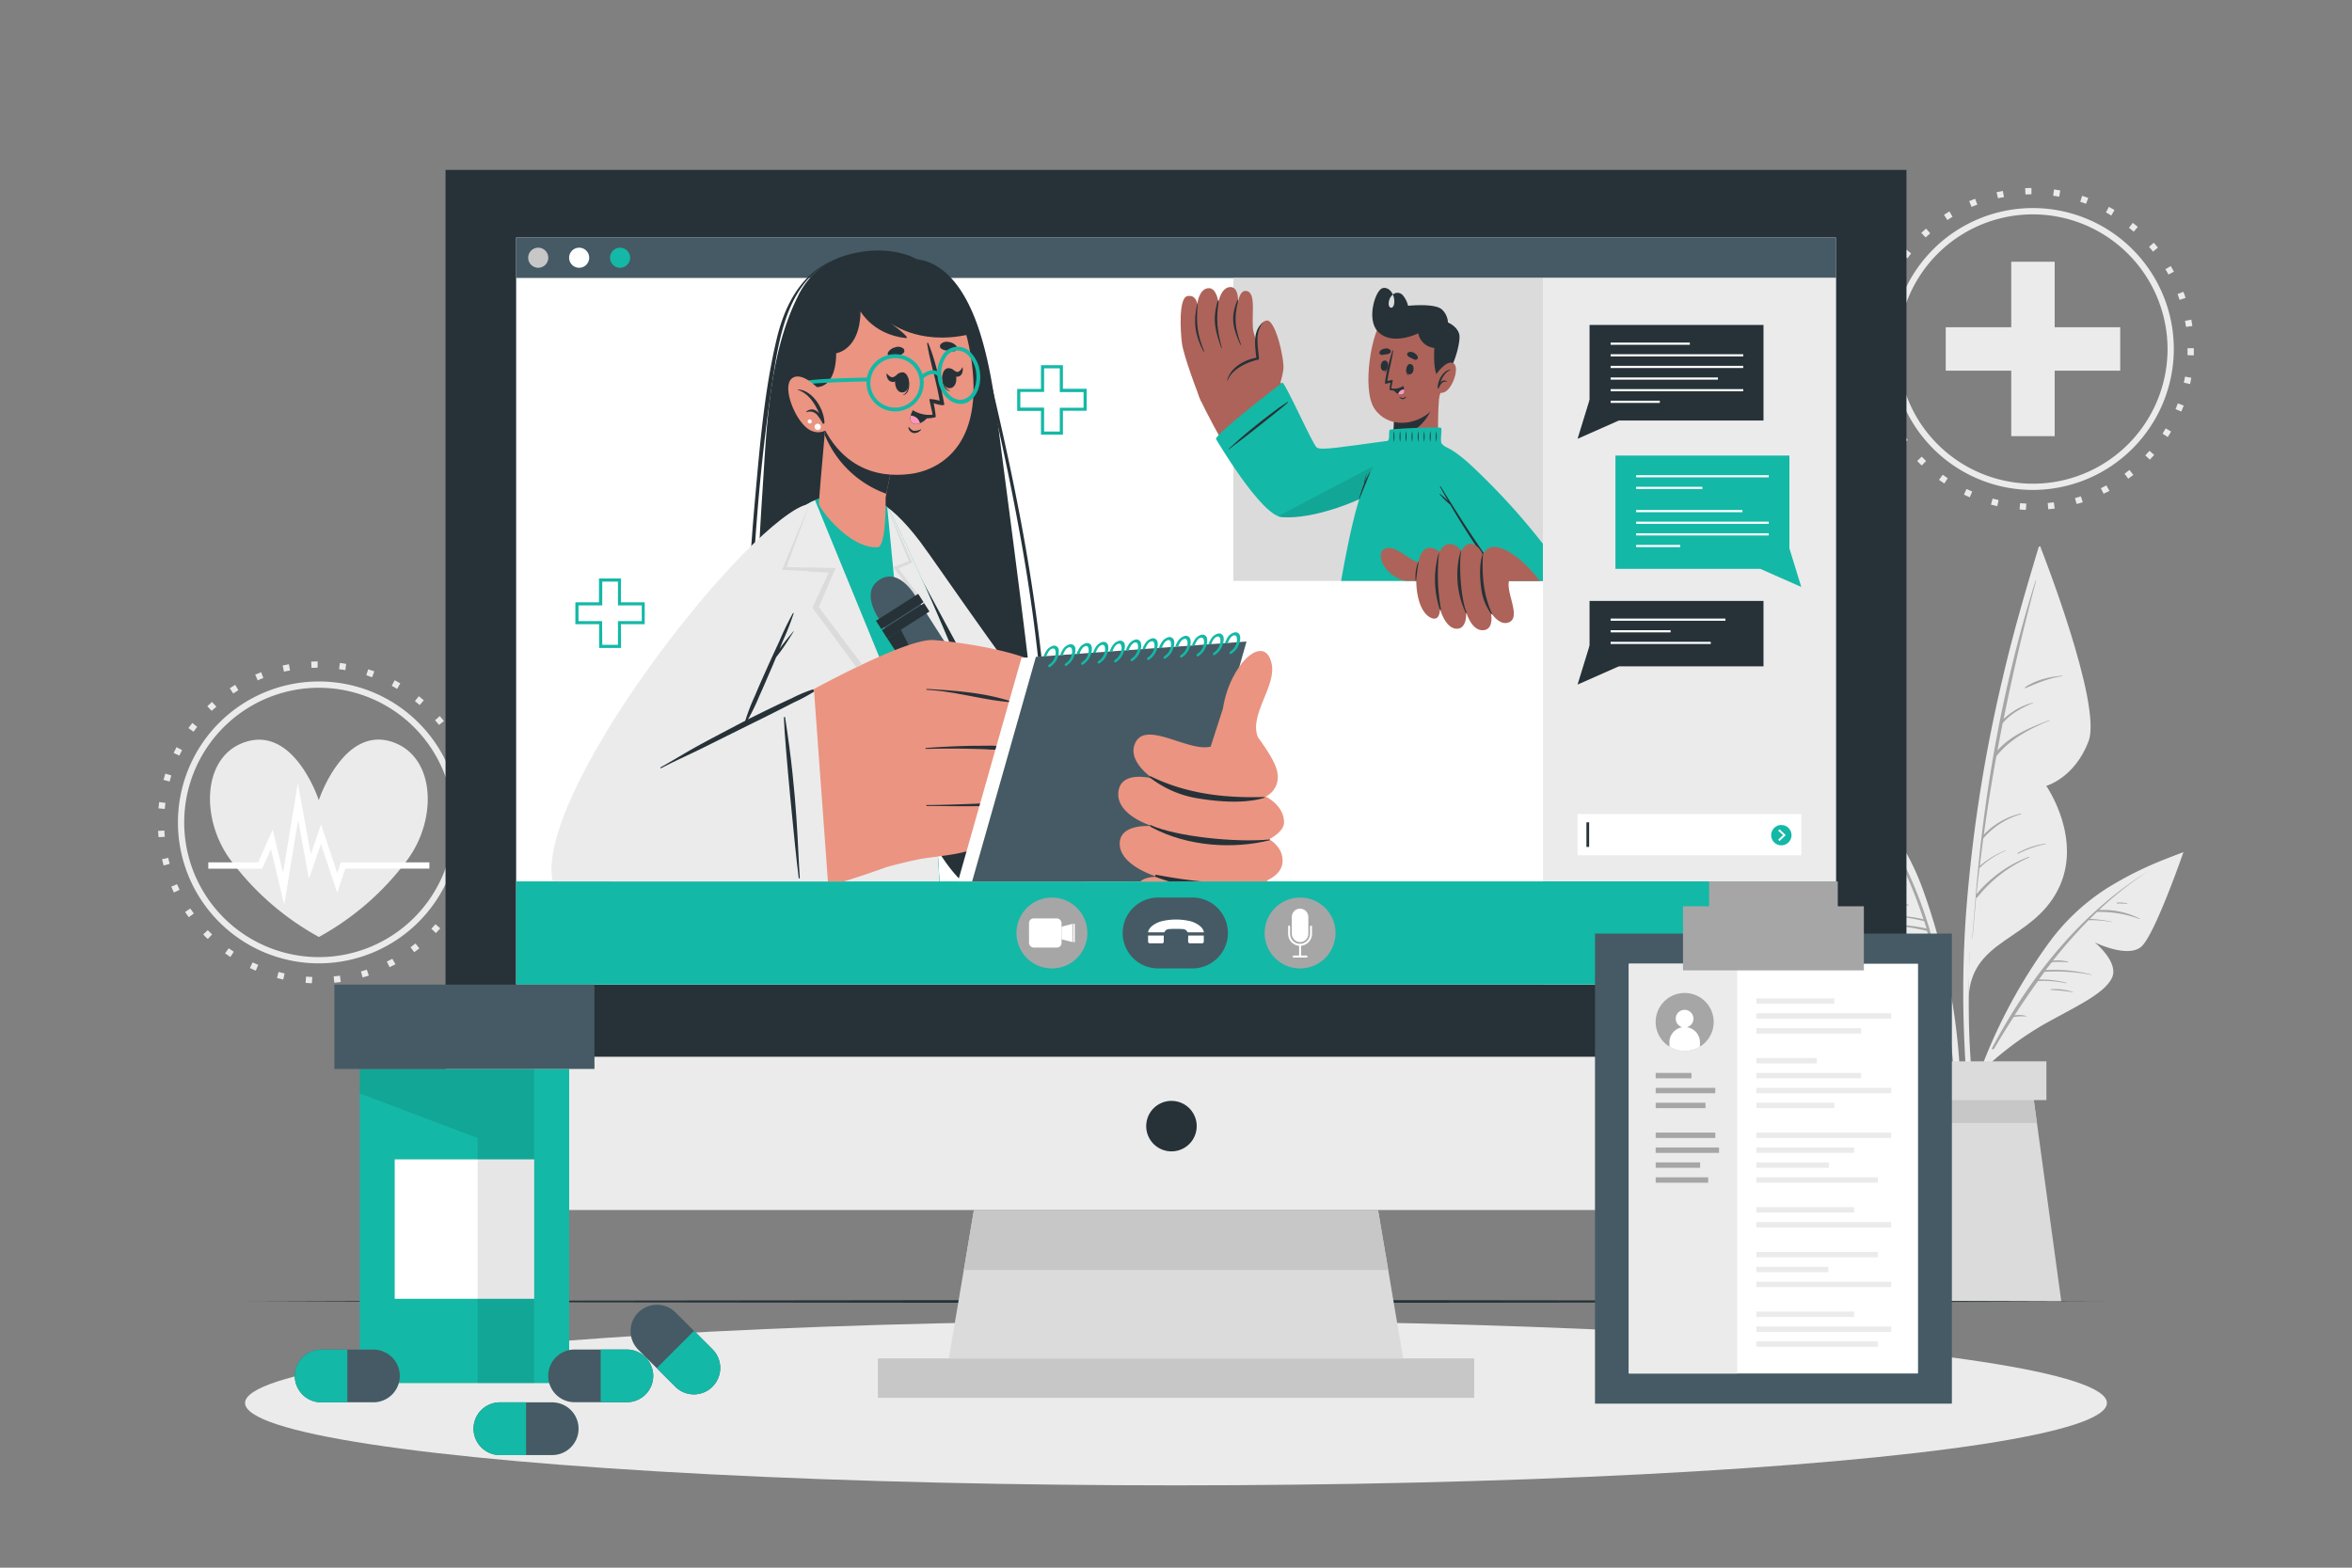 <svg xmlns="http://www.w3.org/2000/svg" xmlns:xlink="http://www.w3.org/1999/xlink" viewBox="0 0 750 500"><rect x="0" y="0" width="750" height="500" fill="#808080" stroke="none"/><defs><clipPath id="freepik--clip-path--inject-41"><rect x="164.59" y="75.76" width="327.44" height="205.35" style="fill:none"></rect></clipPath></defs><g id="freepik--background-complete--inject-41"><path d="M648.24,156.26a44.95,44.95,0,1,1,44.94-44.94A45,45,0,0,1,648.24,156.26Zm0-87.89a42.95,42.95,0,1,0,42.94,42.95A43,43,0,0,0,648.24,68.37Z" style="fill:#ebebeb"></path><path d="M646,162.62c-.69,0-1.37-.07-2-.13l.16-2c.65.05,1.31.09,2,.12Zm7.15-.18-.18-2c.65-.07,1.3-.14,1.95-.23l.27,2C654.49,162.3,653.82,162.37,653.13,162.44Zm-16.27-1c-.67-.15-1.33-.31-2-.49l.52-1.93c.63.17,1.27.33,1.91.47Zm25.32-.65-.54-1.92c.63-.18,1.26-.37,1.88-.57l.62,1.9C663.49,160.37,662.84,160.57,662.18,160.75Zm-34.08-2.18c-.63-.27-1.26-.55-1.87-.84l.85-1.81q.9.42,1.8.81Zm42.68-1.1-.88-1.8c.59-.29,1.17-.59,1.75-.9l1,1.76C672,156.86,671.39,157.17,670.78,157.47ZM620,154.21c-.57-.38-1.13-.77-1.69-1.16l1.17-1.63c.53.38,1.07.76,1.62,1.12Zm58.65-1.51-1.18-1.61q.78-.59,1.56-1.2l1.24,1.57C679.73,151.88,679.19,152.3,678.64,152.7Zm-65.85-4.23c-.49-.47-1-.95-1.45-1.44l1.43-1.39c.46.47.93.93,1.4,1.39Zm72.74-1.86-1.45-1.37c.45-.48.89-1,1.33-1.46l1.5,1.32C686.46,145.61,686,146.12,685.53,146.61Zm-78.8-5.06c-.4-.55-.8-1.1-1.18-1.67l1.66-1.12c.37.55.75,1.09,1.13,1.62Zm84.51-2.16-1.67-1.09c.36-.55.7-1.11,1-1.67l1.72,1C692,138.24,691.61,138.82,691.24,139.39ZM602,133.67c-.29-.61-.58-1.23-.85-1.85L603,131c.26.6.54,1.19.82,1.78Zm93.58-2.41-1.84-.77c.25-.61.49-1.22.72-1.84l1.88.71C696.09,130,695.83,130.64,695.57,131.26Zm-96.83-6.19c-.18-.66-.35-1.32-.5-2l1.94-.45c.15.64.32,1.27.49,1.9Zm99.63-2.58-2-.44c.14-.64.27-1.28.38-1.93l2,.36C698.65,121.15,698.52,121.82,698.37,122.49ZM597.1,116c-.07-.67-.11-1.35-.15-2l2-.1c0,.66.08,1.31.14,2Zm102.45-2.65-2-.08c0-.65,0-1.3,0-2v-.21h2v.19C699.59,112,699.57,112.68,699.55,113.36ZM599.07,107l-2-.18c.06-.68.13-1.36.21-2l2,.25C599.2,105.68,599.13,106.33,599.07,107Zm98-2.74c-.09-.65-.19-1.3-.31-1.94l2-.36c.13.67.24,1.34.34,2Zm-96.46-6-1.93-.52c.18-.66.38-1.32.58-2l1.91.61C601,97,600.79,97.65,600.62,98.28Zm94.43-2.63c-.21-.63-.43-1.24-.66-1.85l1.87-.71q.36.94.69,1.92ZM603.71,90l-1.8-.86c.3-.62.6-1.23.92-1.83l1.77.94C604.29,88.82,604,89.4,603.71,90Zm87.79-2.44c-.32-.57-.64-1.14-1-1.7l1.71-1q.53.87,1,1.77Zm-83.26-5.16-1.62-1.17c.4-.55.81-1.1,1.24-1.63l1.57,1.23C609,81.34,608.63,81.86,608.24,82.39Zm78.32-2.16c-.41-.51-.83-1-1.27-1.51l1.5-1.32c.45.51.89,1,1.33,1.56Zm-72.51-4.51-1.39-1.44c.5-.47,1-.94,1.51-1.39l1.32,1.5C615,74.82,614.52,75.27,614.05,75.72Zm66.35-1.84-1.52-1.25,1.24-1.57c.54.43,1.06.86,1.58,1.31ZM621,70.19l-1.11-1.67c.57-.37,1.14-.74,1.73-1.1l1,1.71C622,69.47,621.49,69.83,621,70.19Zm52.25-1.45c-.56-.34-1.13-.66-1.71-1l.94-1.76c.6.32,1.2.66,1.79,1ZM628.71,66l-.79-1.84c.63-.27,1.26-.53,1.89-.77l.72,1.86C629.92,65.47,629.31,65.72,628.71,66Zm36.49-1c-.61-.23-1.24-.44-1.86-.64l.61-1.91c.65.21,1.3.43,1.94.67Zm-28.09-1.74-.45-1.95q1-.23,2-.42l.36,2C638.39,62.94,637.75,63.08,637.11,63.22Zm19.54-.54c-.64-.11-1.29-.21-1.94-.3l.26-2c.68.09,1.35.19,2,.31ZM645.87,62l-.09-2c.68,0,1.36-.05,2-.05l0,2C647.18,62,646.52,62,645.87,62Z" style="fill:#ebebeb"></path><polygon points="641.34 139.11 655.19 139.11 655.19 118.22 676.09 118.22 676.09 104.37 655.19 104.37 655.19 83.48 641.34 83.48 641.34 104.37 620.45 104.37 620.45 118.22 641.34 118.22 641.34 139.11" style="fill:#ebebeb"></polygon><path d="M129.69,274.52a87.28,87.28,0,0,1-28,24.32,87.39,87.39,0,0,1-28-24.32c-9.86-13.06-9.38-33.51,4.74-37.93C94,231.7,101.66,255.2,101.66,255.2s7.78-23.65,23.29-18.61C139,241.17,139.56,261.46,129.69,274.52Z" style="fill:#ebebeb"></path><polygon points="90.64 288.52 86.39 270.81 83.61 277.05 66.42 277.05 66.42 275.05 82.31 275.05 86.96 264.6 90.27 278.42 94.97 249.79 99.11 272.44 102.38 262.98 107.54 278.46 108.68 275.04 136.92 275.04 136.92 277.04 110.12 277.04 107.54 284.77 102.34 269.2 98.51 280.28 95.07 261.5 90.64 288.52" style="fill:#fff"></polygon><path d="M101.7,307.25a44.95,44.95,0,1,1,44.94-44.95A45,45,0,0,1,101.7,307.25Zm0-87.89a42.95,42.95,0,1,0,42.94,42.94A43,43,0,0,0,101.7,219.36Z" style="fill:#ebebeb"></path><path d="M99.44,313.61l-2-.13.16-2c.66.06,1.31.1,2,.13Zm7.16-.19-.19-2c.65-.06,1.31-.14,2-.22l.26,2C108,313.28,107.28,313.36,106.6,313.42Zm-16.28-1c-.66-.15-1.33-.32-2-.49l.51-1.93,1.92.47Zm25.32-.65-.54-1.93c.64-.18,1.26-.37,1.88-.57l.63,1.9C117,311.35,116.3,311.55,115.64,311.74Zm-34.08-2.18c-.63-.27-1.25-.55-1.87-.85l.86-1.8q.89.42,1.8.81Zm42.68-1.11-.88-1.79c.59-.29,1.17-.59,1.75-.9l1,1.76C125.46,307.84,124.85,308.15,124.24,308.45Zm-50.79-3.26c-.57-.37-1.13-.76-1.69-1.16l1.17-1.62c.53.38,1.08.75,1.62,1.11Zm58.65-1.5-1.18-1.61q.79-.58,1.56-1.2l1.25,1.56C133.2,302.87,132.65,303.28,132.1,303.69Zm-65.85-4.23c-.49-.47-1-.95-1.45-1.44l1.44-1.39c.45.47.92.93,1.39,1.38ZM139,297.6l-1.45-1.38c.45-.48.89-1,1.32-1.45l1.51,1.31C139.93,296.6,139.47,297.1,139,297.6Zm-78.81-5.06c-.4-.55-.79-1.11-1.17-1.67l1.66-1.12c.36.55.74,1.08,1.13,1.61Zm84.51-2.16-1.67-1.1c.36-.55.71-1.1,1.05-1.67l1.71,1C145.44,289.23,145.08,289.8,144.7,290.38Zm-89.24-5.72c-.3-.61-.59-1.23-.86-1.86l1.84-.8c.26.6.53,1.2.82,1.79ZM149,282.25l-1.84-.78c.25-.6.5-1.21.73-1.83l1.87.7C149.55,281,149.3,281.62,149,282.25Zm-96.82-6.2q-.27-1-.51-2l1.95-.46c.15.64.31,1.28.49,1.91Zm99.62-2.58-2-.43c.14-.64.27-1.28.39-1.93l2,.36C152.11,272.14,152,272.81,151.83,273.47ZM50.56,267q-.09-1-.15-2l2-.1c0,.65.08,1.31.14,2ZM153,264.35l-2-.08c0-.65,0-1.31,0-2v-.21h2v.2C153.05,263,153,263.67,153,264.35ZM52.53,258l-2-.18c.06-.68.13-1.36.22-2l2,.25C52.66,256.67,52.59,257.32,52.53,258Zm98-2.74c-.09-.66-.2-1.3-.32-2l2-.36c.12.67.23,1.34.33,2Zm-96.46-6-1.93-.53c.18-.66.37-1.31.58-2l1.9.6C54.44,248,54.26,248.64,54.09,249.27Zm94.42-2.64c-.21-.62-.43-1.24-.66-1.85l1.87-.71c.24.64.47,1.28.69,1.93ZM57.18,241l-1.81-.86c.3-.62.61-1.23.93-1.84l1.76.94C57.76,239.8,57.46,240.39,57.18,241ZM145,238.54c-.31-.58-.64-1.14-1-1.7l1.71-1c.36.59.7,1.18,1,1.77ZM61.7,233.38l-1.62-1.17c.41-.56.82-1.1,1.24-1.64l1.57,1.24C62.48,232.32,62.09,232.85,61.7,233.38ZM140,231.21c-.42-.51-.84-1-1.27-1.5l1.5-1.32q.68.77,1.32,1.56Zm-72.52-4.5-1.38-1.45q.74-.7,1.5-1.38L69,225.37C68.47,225.81,68,226.25,67.51,226.71Zm66.35-1.84c-.5-.43-1-.85-1.52-1.26l1.25-1.56c.53.42,1.06.86,1.58,1.3Zm-59.45-3.7-1.11-1.66c.57-.38,1.14-.74,1.73-1.1l1,1.71C75.51,220.46,75,220.81,74.41,221.17Zm52.26-1.45c-.57-.33-1.14-.65-1.72-1l.94-1.77c.6.33,1.2.66,1.79,1ZM82.18,217l-.8-1.84,1.89-.77.72,1.87C83.38,216.45,82.78,216.7,82.18,217Zm36.48-1c-.61-.22-1.23-.44-1.86-.64l.61-1.9c.65.21,1.3.43,1.94.66Zm-28.09-1.73-.45-2,2-.42.37,2C91.85,213.93,91.21,214.06,90.57,214.21Zm19.55-.55c-.65-.11-1.3-.2-2-.29l.26-2c.68.09,1.35.19,2,.3ZM99.33,213l-.09-2c.68,0,1.36,0,2.05-.06v2C100.64,213,100,213,99.33,213Z" style="fill:#ebebeb"></path><path d="M626.31,330.3a352.38,352.38,0,0,1,.51-37.48,478.19,478.19,0,0,1,11.74-76.35c3.28-14.13,7.31-28,11.51-41.9.13-.42.79-.3.68.14-13,48.91-23.65,99.39-22.92,150.24.21,14.23,1.86,28.21,3.21,42.35,0,.38-.59.53-.68.14C627.68,355.34,626.81,342.66,626.31,330.3Z" style="fill:#ebebeb"></path><path d="M650.75,174.71S670.43,224.66,666,236.4s-13.49,14.25-13.49,14.25,12,17.19,3.63,33.31-27.11,15.36-28.35,33.64C627.81,317.6,626.77,241.16,650.75,174.71Z" style="fill:#ebebeb"></path><path d="M630,286a.34.34,0,0,1,0-.26c2.76-34,8.79-67.83,19.09-100.49a.08.08,0,0,1,.16,0q-5.85,21.91-10.34,44.07a21.75,21.75,0,0,1,9.4-5.24.05.05,0,1,1,0,.1c-3.64,1.57-7.12,3.4-9.7,6.48-.57,2.9-1.13,5.79-1.67,8.69,4.4-4.91,10.5-7.35,16.6-9.67.09,0,.13.1.05.14-6.36,2.58-12.69,5.92-17,11.39q-2.26,12.44-4,25a23.85,23.85,0,0,1,11.74-6.73c.14,0,.21.17.07.21a24.9,24.9,0,0,0-11.9,7.62s0,0-.07.06c-.4,2.94-.77,5.87-1.11,8.82a30.2,30.2,0,0,1,8.22-5c.08,0,.12.09,0,.12a28.08,28.08,0,0,0-8.24,5.45s-.07,0-.11.05c-.33,2.79-.65,5.59-.94,8.39a40.06,40.06,0,0,1,16.7-11.91c.13-.05.19.14.07.2a43.4,43.4,0,0,0-16.45,12.66.39.39,0,0,1-.42.13q-.63,6.43-1.12,12.91c0,.06-.1.07-.1,0Q629.41,292.65,630,286Z" style="fill:#a6a6a6"></path><path d="M645.76,219.2c3.41-2.35,7.75-3.35,11.82-3.69a.08.08,0,1,1,0,.15c-4.23.63-7.79,2.16-11.69,3.82A.16.16,0,0,1,645.76,219.2Z" style="fill:#a6a6a6"></path><path d="M643.37,272.08a24.71,24.71,0,0,1,8.88-3c.1,0,.11.15,0,.16a33.34,33.34,0,0,0-8.78,3.08C643.36,272.35,643.25,272.15,643.37,272.08Z" style="fill:#a6a6a6"></path><path d="M574.57,237.21a133.41,133.41,0,0,1,22.78,19.92,81.75,81.75,0,0,1,16,27.09A202.84,202.84,0,0,1,625.23,349a158.23,158.23,0,0,1-3.51,36.44.35.35,0,0,1-.68-.13,204.28,204.28,0,0,0-.36-63.69C617.3,301,612,278.48,598.85,261.69c-7.15-9.15-16.07-16.34-24.88-23.78C573.5,237.52,574.1,236.88,574.57,237.21Z" style="fill:#ebebeb"></path><path d="M622.33,334.13a122.61,122.61,0,0,0-16.6-21.22c-9.85-9.85-18.14-16.84-19.42-23.35s9.86-11.3,9.86-11.3-13.62,2.44-17.35-3.28-5.53-38.83-5.53-38.83,24.79,17.7,36.34,42.5S622.33,334.13,622.33,334.13Z" style="fill:#ebebeb"></path><path d="M581.87,244.64c10.43,10.24,20.92,21.16,27.06,34.61a132.74,132.74,0,0,1,5.48,14.28,0,0,0,0,0,0,0c.31,1,.63,1.95.93,2.94a.3.3,0,0,1,0,.16,280,280,0,0,1,7,30.6c0,.06-.08.1-.1,0-1.07-5.17-2.24-10.39-3.56-15.59a.27.27,0,0,1-.15,0,21.89,21.89,0,0,0-6.5-1.65c-.15,0-.14-.27,0-.26a24.16,24.16,0,0,1,6.43,1.17c-1.2-4.69-2.5-9.37-4-14A69.36,69.36,0,0,0,599.9,295a0,0,0,0,1,0-.08,55.63,55.63,0,0,1,14.46,1.23c-.26-.79-.52-1.58-.79-2.37a75.06,75.06,0,0,0-9.78-1.65.06.06,0,0,1,0-.11,47.43,47.43,0,0,1,9.57,1.17c-1.34-4-2.8-7.93-4.42-11.76a72.15,72.15,0,0,0-4.68-9.09,59.32,59.32,0,0,0-7.93-1.41c-.08,0-.07-.13,0-.13a21.35,21.35,0,0,1,7.42.73c-1.3-2.11-2.67-4.17-4.14-6.17h0c-5.56-1.23-11.19-2.37-16.87-1.3-.1,0-.14-.15,0-.17,5.41-1.43,10.78-.61,16.17.46-.59-.78-1.19-1.55-1.8-2.32a36.47,36.47,0,0,0-10.38-1.63.06.06,0,0,1,0-.12,27.26,27.26,0,0,1,9.68.86c-4.59-5.71-9.67-11.07-14.69-16.37C581.44,244.54,581.62,244.4,581.87,244.64Z" style="fill:#a6a6a6"></path><path d="M582.15,267.21a23.16,23.16,0,0,1,4.92-.17c.2,0,.19.35,0,.35-1.64.05-3.27-.07-4.9,0C582,267.42,582,267.23,582.15,267.21Z" style="fill:#a6a6a6"></path><path d="M600,299.34a22.46,22.46,0,0,1,7.64,1.53c.06,0,0,.13,0,.11-2.53-.6-5.08-.84-7.63-1.26C599.76,299.68,599.77,299.34,600,299.34Z" style="fill:#a6a6a6"></path><path d="M605.33,288.24a16.76,16.76,0,0,1,3.24.29c.11,0,.11.2,0,.2a16.82,16.82,0,0,1-3.25-.15A.17.17,0,0,1,605.33,288.24Z" style="fill:#a6a6a6"></path><path d="M695,272.36a112.5,112.5,0,0,0-23,10.85,68.85,68.85,0,0,0-19.19,18.23,170.46,170.46,0,0,0-24.61,49.68,133,133,0,0,0-5.58,30.3.29.29,0,0,0,.58.06,172,172,0,0,1,15-51.47c7.52-15.94,17-32.9,31.52-43.46,7.9-5.75,16.78-9.51,25.64-13.49C695.78,272.85,695.45,272.2,695,272.36Z" style="fill:#ebebeb"></path><path d="M633.94,339.75a103.1,103.1,0,0,1,18.34-13.34c10.24-5.69,18.57-9.43,21.11-14.4S668,300.58,668,300.58s10.46,5.13,14.8,1.36,13.45-30.15,13.45-30.15-24.15,8.6-39.23,26S633.94,339.75,633.94,339.75Z" style="fill:#ebebeb"></path><path d="M635.19,334.31c12.08-22.67,28.2-43.18,50.28-56.71,0,0,0,0,0,0a110.85,110.85,0,0,0-16.16,12.65,25.55,25.55,0,0,1,13,2.74.07.07,0,1,1-.06.13,35.67,35.67,0,0,0-13.36-2.25.23.23,0,0,1-.15-.06c-.79.74-1.56,1.5-2.33,2.26a41.35,41.35,0,0,1,6.94.92.05.05,0,0,1,0,.1,35.35,35.35,0,0,0-7.33-.61,154.27,154.27,0,0,0-11.39,12.94,11.49,11.49,0,0,1,4.85.35.09.09,0,1,1,0,.18,26.39,26.39,0,0,0-5.18-.07c-.66.84-1.33,1.68-2,2.53a46.76,46.76,0,0,1,14.66,1.43c.07,0,.05.12,0,.11a58.94,58.94,0,0,0-15-1c-.62.82-1.2,1.66-1.81,2.48a31.78,31.78,0,0,1,8.73,1,.09.09,0,0,1,0,.18,33.39,33.39,0,0,0-9-.71q-3.9,5.37-7.48,10.95a8.14,8.14,0,0,1,3.83.23.05.05,0,1,1,0,.1,16.85,16.85,0,0,0-4.14.2q-3.23,5-6.22,10.13C635.5,334.83,635,334.61,635.19,334.31Z" style="fill:#a6a6a6"></path><path d="M654,315.51a18.58,18.58,0,0,1,7,.85c.06,0,0,.12,0,.11a54.5,54.5,0,0,0-7-.72C653.85,315.75,653.82,315.52,654,315.51Z" style="fill:#a6a6a6"></path><path d="M675.05,287.88a12.08,12.08,0,0,1,3.23.19c.13,0,.09.2,0,.19-1.06-.11-2.11-.08-3.17-.11A.14.14,0,0,1,675.05,287.88Z" style="fill:#a6a6a6"></path><polygon points="602.79 415.09 657.3 415.09 649.53 358.16 647.54 343.56 612.55 343.56 610.56 358.16 602.79 415.09" style="fill:#dbdbdb"></polygon><polygon points="610.56 358.16 649.53 358.16 647.54 343.56 612.55 343.56 610.56 358.16" style="fill:#c7c7c7"></polygon><rect x="607.54" y="338.49" width="45" height="12.36" transform="translate(1260.09 689.35) rotate(180)" style="fill:#dbdbdb"></rect></g><g id="freepik--Desk--inject-41"><polygon points="79.27 415.09 153.2 414.85 227.13 414.76 375 414.59 522.87 414.76 596.8 414.85 670.73 415.09 596.8 415.34 522.87 415.42 375 415.59 227.13 415.42 153.2 415.33 79.27 415.09" style="fill:#263238"></polygon></g><g id="freepik--Shadow--inject-41"><ellipse cx="375" cy="447.47" rx="296.85" ry="26.27" style="fill:#ebebeb"></ellipse></g><g id="freepik--Device--inject-41"><rect x="142.07" y="54.19" width="465.86" height="331.8" style="fill:#263238"></rect><rect x="164.59" y="75.76" width="420.82" height="238.26" style="fill:#fff"></rect><rect x="142.07" y="337.04" width="465.86" height="48.94" style="fill:#ebebeb"></rect><rect x="279.92" y="433.25" width="190.17" height="12.56" style="fill:#c7c7c7"></rect><polygon points="447.44 433.26 302.56 433.26 306.24 411.47 306.42 410.44 306.76 408.4 306.93 407.37 307.29 405.32 307.33 405.01 307.46 404.3 307.81 402.25 307.98 401.22 310.55 386 439.44 386 441.87 400.36 442 401.05 442.4 403.43 442.51 404.12 442.66 405.01 442.92 406.5 443.03 407.2 443.43 409.59 443.55 410.27 447.44 433.26" style="fill:#dbdbdb"></polygon><rect x="164.59" y="75.76" width="420.82" height="12.89" style="fill:#455a64"></rect><path d="M174.83,82.2A3.2,3.2,0,1,1,171.64,79,3.19,3.19,0,0,1,174.83,82.2Z" style="fill:#c7c7c7"></path><path d="M187.88,82.2A3.2,3.2,0,1,1,184.69,79,3.19,3.19,0,0,1,187.88,82.2Z" style="fill:#fff"></path><path d="M200.93,82.2A3.2,3.2,0,1,1,197.74,79,3.19,3.19,0,0,1,200.93,82.2Z" style="fill:#14B8A6"></path><circle cx="374.86" cy="358.22" r="8.08" transform="matrix(0.23, -0.97, 0.97, 0.23, -60.14, 640.39)" style="fill:#263238"></circle><polygon points="442.66 405.01 307.33 405.01 307.46 404.3 307.81 402.25 307.98 401.22 310.55 386 439.44 386 441.87 400.36 442 401.05 442.4 403.43 442.51 404.12 442.66 405.01" style="fill:#c7c7c7"></polygon><rect x="492.03" y="88.65" width="93.39" height="225.38" style="fill:#ebebeb"></rect><polygon points="515.13 181.43 570.6 181.43 570.6 145.3 515.13 145.3 515.13 145.3 515.13 181.43 515.13 181.43" style="fill:#14B8A6"></polygon><rect x="521.72" y="151.55" width="42.29" height="0.69" style="fill:#fff"></rect><rect x="521.72" y="155.26" width="21.14" height="0.69" style="fill:#fff"></rect><rect x="521.72" y="162.67" width="33.91" height="0.69" style="fill:#fff"></rect><rect x="521.72" y="166.38" width="42.29" height="0.69" style="fill:#fff"></rect><rect x="521.72" y="170.09" width="42.29" height="0.69" style="fill:#fff"></rect><rect x="521.72" y="173.79" width="14.07" height="0.69" style="fill:#fff"></rect><polygon points="570.57 174.8 574.39 187.21 561.23 181.39 570.57 174.8" style="fill:#14B8A6"></polygon><rect x="506.87" y="103.64" width="55.47" height="30.48" style="fill:#263238"></rect><polygon points="506.87 127.53 503.05 139.95 516.21 134.12 506.87 127.53" style="fill:#263238"></polygon><rect x="513.59" y="109.27" width="25.26" height="0.69" style="fill:#fff"></rect><rect x="513.59" y="112.98" width="42.29" height="0.69" style="fill:#fff"></rect><rect x="513.59" y="116.68" width="42.29" height="0.69" style="fill:#fff"></rect><rect x="513.59" y="120.39" width="34.22" height="0.69" style="fill:#fff"></rect><rect x="513.59" y="124.1" width="42.29" height="0.69" style="fill:#fff"></rect><rect x="513.59" y="127.81" width="15.69" height="0.69" style="fill:#fff"></rect><rect x="506.87" y="191.66" width="55.47" height="20.86" style="fill:#263238"></rect><polygon points="506.87 205.93 503.05 218.34 516.21 212.52 506.87 205.93" style="fill:#263238"></polygon><rect x="513.59" y="197.29" width="36.62" height="0.69" style="fill:#fff"></rect><rect x="513.59" y="201" width="19.13" height="0.69" style="fill:#fff"></rect><rect x="513.59" y="204.7" width="31.93" height="0.69" style="fill:#fff"></rect><rect x="503.05" y="259.63" width="71.34" height="13.14" style="fill:#fff"></rect><path d="M571.27,266.36a3.24,3.24,0,1,1-3.23-3.23A3.24,3.24,0,0,1,571.27,266.36Z" style="fill:#14B8A6"></path><polygon points="567.44 264.49 569.44 266.36 567.44 268.23 567.03 267.79 568.55 266.36 567.03 264.93 567.44 264.49" style="fill:#fff"></polygon><rect x="505.88" y="262.28" width="0.86" height="7.84" style="fill:#263238"></rect><rect x="164.59" y="281.11" width="420.82" height="32.92" style="fill:#14B8A6"></rect><circle cx="335.43" cy="297.57" r="11.31" style="fill:#a6a6a6"></circle><rect x="342.2" y="294.66" width="0.52" height="5.81" style="fill:#fff"></rect><polygon points="341.97 294.66 341.97 300.47 339.29 299.79 338.51 299.59 338.51 295.54 340.53 295.03 341.97 294.66" style="fill:#fff"></polygon><rect x="328.13" y="292.92" width="10.37" height="9.3" rx="1.46" style="fill:#fff"></rect><circle cx="414.57" cy="297.57" r="11.31" style="fill:#a6a6a6"></circle><path d="M414.58,305.4a.32.32,0,0,1-.32-.32v-3.73a.32.32,0,0,1,.32-.32.32.32,0,0,1,.32.32v3.73A.32.32,0,0,1,414.58,305.4Z" style="fill:#fff"></path><path d="M416.62,305.4h-4.09a.32.32,0,0,1-.32-.32.33.33,0,0,1,.32-.32h4.09a.33.33,0,0,1,.32.32A.32.32,0,0,1,416.62,305.4Z" style="fill:#fff"></path><path d="M417.2,292.36v5.43a2.62,2.62,0,0,1-5,1.16,2.51,2.51,0,0,1-.27-1.16v-5.43a2.63,2.63,0,0,1,5.25-.13Z" style="fill:#fff"></path><path d="M414.57,301.67a3.82,3.82,0,0,1-3.81-3.82v-2.29a.32.32,0,1,1,.63,0v2.29a3.16,3.16,0,0,0,1,2.3,3.11,3.11,0,0,0,2.34.87,3.26,3.26,0,0,0,3-3.28v-2.18a.32.32,0,0,1,.32-.32.32.32,0,0,1,.32.32v2.18a3.86,3.86,0,0,1-3.64,3.92Z" style="fill:#fff"></path><path d="M380.28,308.87H369.35A11.3,11.3,0,0,1,358,297.57h0a11.31,11.31,0,0,1,11.31-11.31h10.93a11.31,11.31,0,0,1,11.31,11.31h0A11.31,11.31,0,0,1,380.28,308.87Z" style="fill:#455a64"></path><g id="freepik--IaQ7Yo--inject-41"><path d="M366.11,297.37a2,2,0,0,1,.34-1l.27-.41.6-.6c.23-.16.45-.34.69-.49a8.56,8.56,0,0,1,3.12-1.21,19.63,19.63,0,0,1,7.75,0,8.41,8.41,0,0,1,3.08,1.19c.24.16.47.34.71.51l.57.57a3.27,3.27,0,0,1,.67,1.43h-5.07a.2.2,0,0,1-.2-.12,1.68,1.68,0,0,0-1.44-.92,36.38,36.38,0,0,0-4.43,0,1.71,1.71,0,0,0-1.44.93c0,.07-.07.12-.17.12h-5.05Z" style="fill:#fff"></path><path d="M366.1,300.23v-1.72c0-.05,0-.09,0-.12h5c0,.12,0,.24,0,.37v1.47a.56.56,0,0,1-.64.64h-3.74A.57.57,0,0,1,366.1,300.23Z" style="fill:#fff"></path><path d="M378.87,300.26c0-.63,0-1.26.05-1.88h4.94a.37.37,0,0,1,0,.11v1.75a.55.55,0,0,1-.61.62h-3.78A.55.55,0,0,1,378.87,300.26Z" style="fill:#fff"></path></g></g><g id="freepik--character-2--inject-41"><rect x="393.3" y="88.65" width="98.72" height="96.63" style="fill:#dbdbdb"></rect><path d="M446.5,150.25c-7.36,7-22.47,13.86-36.68,14.19-8,.19-24.05-30.41-27.1-37.06-5.1-11.09,14.77-13.8,19.37-12.71,5.73,1.36,14.46,26.62,17.62,29.23,1.11.92,16.63-1.16,23.2-2.48C449.93,140,450.29,146.65,446.5,150.25Z" style="fill:#ad6359"></path><path d="M383.09,128.08c-1.21-2.57-5.71-14.84-6.19-18.53s-1.12-14.43,1.67-15.09,3.23,2.47,3.23,2.47.45-4.58,3.32-5,3.39,4.48,3.39,4.48.8-4.66,3.69-4.86,2.59,4.79,2.59,4.79.54-4.29,3-3.46c2.95,1,1.06,8.82,1.9,12.86.19.91,5.21,18.3,5.21,18.3Z" style="fill:#ad6359"></path><path d="M394.81,95.92c-1.37,5.75-1,8.51.9,14,0,.11-.12.19-.17.08-2.32-5.23-3.32-8.61-1-14.17C394.65,95.57,394.88,95.65,394.81,95.92Z" style="fill:#263238"></path><path d="M388.62,96c-.9,6.09-.5,9.08,1,15,0,.09-.12.13-.15.05-2-5.67-2.91-9.07-1.2-15C388.39,95.7,388.67,95.69,388.62,96Z" style="fill:#263238"></path><path d="M381.89,97.22c-.46,6-.16,9.26,2.08,14.81,0,.13-.14.22-.2.1-2.83-5.44-3.23-9.55-2.07-14.9C381.78,96.86,381.91,96.85,381.89,97.22Z" style="fill:#263238"></path><path d="M406.31,128.23s2.5-7,2.92-10.28-2.53-16.2-5.35-15.72c-3.64.62-3.4,8.4-2.79,12.2,0,0-8.43,1.42-9.46,7S406.31,128.23,406.31,128.23Z" style="fill:#ad6359"></path><path d="M402.94,102.73c-2.92,3-1.79,7.89-1.47,11.62a.34.34,0,0,1-.41.38c-3.5.83-8.18,3-9.57,6.55a.08.08,0,0,1-.16,0c1-4,5.4-6.51,9.28-7.18-.39-3.82-1.3-8.81,2.3-11.35A0,0,0,0,1,402.94,102.73Z" style="fill:#263238"></path><path d="M408.93,122s-21.22,16.2-21.19,18c0,0,14.35,24.44,21,24.94,10,.74,25.47-4.9,34.58-11.14,9.75-6.68,10.4-14.69-1.83-13.06-13.16,1.76-20.32,3-21.61,2S410,122.4,408.93,122Z" style="fill:#14B8A6"></path><path d="M410.61,128.19a58.69,58.69,0,0,0-4.95,3.48c-1.62,1.21-3.23,2.44-4.8,3.71s-3.15,2.55-4.68,3.87-2.91,2.62-4.38,3.91c-.07.06,0,.17.1.12,1.58-1.25,3.21-2.44,4.81-3.67s3.17-2.49,4.77-3.74,3.16-2.51,4.74-3.78,3.08-2.43,4.5-3.77C410.79,128.25,410.69,128.15,410.61,128.19Z" style="fill:#263238"></path><path d="M443.32,153.8c-9.11,6.24-24.61,11.88-34.58,11.14a3.89,3.89,0,0,1-1.17-.3L450,142.36C452,144.88,449.45,149.6,443.32,153.8Z" style="opacity:0.1"></path><path d="M445.88,147.56c3.32,1.2,9.77-3.35,12.56-7.32.19-.27.09-3.37.15-7.15.05-2.29.15-4.85.42-7.17l-15,1.89a37.34,37.34,0,0,1,.4,9.07,4.46,4.46,0,0,1-.21.94c0,.05,0,.1,0,.16C443.69,139.75,442.67,146.41,445.88,147.56Z" style="fill:#ad6359"></path><path d="M458.16,126c-.85,3.13-4.2,12.95-12.48,12.2a10,10,0,0,1-1.49-.25c0-.06,0-.11,0-.16a4.46,4.46,0,0,0,.21-.94,37.34,37.34,0,0,0-.4-9.07Z" style="fill:#263238"></path><path d="M460.68,107.21c1.75,5.14-.52,20.23-4.11,23.69-5.21,5-14,5.75-18.28-.56-4.19-6.11-.88-25.72,3.16-28.89C447.38,96.78,458.1,99.61,460.68,107.21Z" style="fill:#ad6359"></path><path d="M456.93,130.74h0" style="fill:none;stroke:#f3a59c;stroke-linecap:round;stroke-linejoin:round;stroke-width:0px"></path><path d="M448.6,117s.08.06.07.1c-.18,1-.22,2.2.65,2.67,0,0,0,.07,0,.06C448.21,119.53,448.27,118,448.6,117Z" style="fill:#263238"></path><path d="M449.67,116.09c1.65.11,1.3,3.41-.23,3.31S448.28,116,449.67,116.09Z" style="fill:#263238"></path><path d="M442.6,116.16s-.09,0-.09.09c-.08,1-.34,2.18-1.3,2.42,0,0,0,.06,0,.06C442.36,118.69,442.69,117.15,442.6,116.16Z" style="fill:#263238"></path><path d="M441.8,115c-1.63-.3-2.11,3-.6,3.26S443.16,115.25,441.8,115Z" style="fill:#263238"></path><path d="M451.13,114.72a10.7,10.7,0,0,1-1.23-.59,2.18,2.18,0,0,1-1.14-.83.71.71,0,0,1,.2-.84,1.76,1.76,0,0,1,1.76,0,2.56,2.56,0,0,1,1.35,1.26A.75.75,0,0,1,451.13,114.72Z" style="fill:#263238"></path><path d="M440.7,113.2A10.07,10.07,0,0,0,442,113a2.14,2.14,0,0,0,1.34-.47.7.7,0,0,0,.05-.85,1.75,1.75,0,0,0-1.69-.51,2.53,2.53,0,0,0-1.65.81A.74.74,0,0,0,440.7,113.2Z" style="fill:#263238"></path><path d="M448.26,126.44c-.28.21-.55.51-.93.51a2.75,2.75,0,0,1-1.07-.38s-.07,0-.05.05a1.37,1.37,0,0,0,1.24.69,1.09,1.09,0,0,0,.9-.82S448.29,126.41,448.26,126.44Z" style="fill:#263238"></path><path d="M447.51,123.26a3.51,3.51,0,0,1-2.49,1.31,4.86,4.86,0,0,1-1.26-.08l-.24,0-.22-.06a.27.27,0,0,1-.18-.25h0a.29.29,0,0,1,0-.1h0v-.09c.06-.79.26-2,.26-2-.3.12-1.84.62-1.77.21a52.88,52.88,0,0,1,2.47-10.39.09.09,0,0,1,.18,0c-.41,3.27-1.4,6.45-1.87,9.73a6.21,6.21,0,0,1,1.7-.33c.11.05-.43,2.29-.43,2.65,0,0,0,0,0,0a4.86,4.86,0,0,0,3.72-.74C447.5,123.11,447.58,123.19,447.51,123.26Z" style="fill:#263238"></path><path d="M444.28,124.27a4.13,4.13,0,0,0,1.58,1.39,2,2,0,0,0,1.13.14c.83-.17.89-.92.78-1.57a4.68,4.68,0,0,0-.3-1A5.38,5.38,0,0,1,444.28,124.27Z" style="fill:#263238"></path><path d="M445.86,125.66a2,2,0,0,0,1.13.14c.83-.17.89-.92.78-1.57A1.91,1.91,0,0,0,445.86,125.66Z" style="fill:#ff99ba"></path><path d="M439.5,105.87c4.58,4.55,12.75.43,12.75.43a5.8,5.8,0,0,0,5.12,4.68s-.6,9.06,1.74,9.47c3.57.63,6.89-11.26,6.21-13.85s-3.6-3.75-3.6-3.75a6,6,0,0,0-1.78-4C457.85,96.57,449,97.53,449,97.53a7.94,7.94,0,0,0-1.62-3.29,2.24,2.24,0,0,0-3.23-.3,5.25,5.25,0,0,1,.46,2.35c-.06,2.67-2.18,2.28-1.73-.07a3.73,3.73,0,0,1,1.27-2.28c-.76-1.73-2.38-2.54-3.57-1.91C438.41,93.18,435.68,102.08,439.5,105.87Z" style="fill:#263238"></path><path d="M457.86,119.53s3.34-4.89,5.55-3.7-.25,8.25-2.83,9.24a2.64,2.64,0,0,1-3.54-1.38Z" style="fill:#ad6359"></path><path d="M462.65,117.83a0,0,0,0,1,0,.07c-1.81.76-2.74,2.45-3.39,4.2a1.45,1.45,0,0,1,2.17-.42s0,.11-.05.1a1.63,1.63,0,0,0-1.78.58,8,8,0,0,0-.83,1.45c-.09.16-.38.08-.32-.11l0,0C458.41,121.35,460.17,118.09,462.65,117.83Z" style="fill:#263238"></path><path d="M479.83,185.29c-5.43-18.1-12.88-37.95-20.07-43.73-.68-1,.22-4.72-.26-5.1s-15.86.25-16.31.63,0,2.67-.49,3.26a114.21,114.21,0,0,0-8.29,16.07c-2.27,5.76-4.74,17.32-6.76,28.87Z" style="fill:#14B8A6"></path><path d="M458,137.48a11.91,11.91,0,0,0,0,3.51,11.07,11.07,0,0,0,0-3.51Z" style="fill:#263238"></path><path d="M456.06,137.48a11.07,11.07,0,0,0,0,3.51,11.07,11.07,0,0,0,0-3.51Z" style="fill:#263238"></path><path d="M454.14,137.48a11.07,11.07,0,0,0,0,3.51,11.91,11.91,0,0,0,0-3.51Z" style="fill:#263238"></path><path d="M452.21,137.48a11.91,11.91,0,0,0,0,3.51,10.33,10.33,0,0,0,.14-1.75A11.5,11.5,0,0,0,452.21,137.48Z" style="fill:#263238"></path><path d="M450.29,137.48a11.5,11.5,0,0,0-.14,1.76,10.33,10.33,0,0,0,.14,1.75,11.91,11.91,0,0,0,0-3.51Z" style="fill:#263238"></path><path d="M448.36,137.48a11.91,11.91,0,0,0,0,3.51,9.39,9.39,0,0,0,.14-1.75A10.36,10.36,0,0,0,448.36,137.48Z" style="fill:#263238"></path><path d="M446.44,137.48a11.07,11.07,0,0,0,0,3.51,11.07,11.07,0,0,0,0-3.51Z" style="fill:#263238"></path><path d="M444.52,137.48a11.07,11.07,0,0,0,0,3.51,11.91,11.91,0,0,0,0-3.51Z" style="fill:#263238"></path><path d="M436.86,150.49a29.89,29.89,0,0,0-1.58,3.15c0-.22.09-.45.13-.68.12-.6.28-1.21.45-1.8,0,0,0,0-.05,0a12.33,12.33,0,0,0-.58,1.78,10.32,10.32,0,0,0-.24,1.37c-.06.14-.13.28-.18.43a42.08,42.08,0,0,0-1.43,4.37c0,.1.12.13.15,0,1.09-2.89,2.34-5.71,3.41-8.61C437,150.47,436.88,150.45,436.86,150.49Z" style="fill:#263238"></path><path d="M492,174.31c-10.34-14-24-27.3-30.48-30.63-7.8-4-1.77,10.93,3.18,19.63,4,7.09,12.9,19,12.33,19.34s-2.47-4.43-5.4-4.91c-3.36-.56-17.63,0-17.39,2,.09.83,1.05,2.85,2.67,5.54H492Z" style="fill:#ad6359"></path><path d="M492,185.26V173.45a215.81,215.81,0,0,0-23.83-25.89c-9.23-8.1-14.74-8.51-7.85,7.87A100.21,100.21,0,0,0,476.58,182s-9.83,1.86-15.6,3.27Z" style="fill:#14B8A6"></path><path d="M459.05,157.44a20.61,20.61,0,0,1,2.16,1.8l.57.58c-.9-1.53-1.78-3.07-2.62-4.63a.1.1,0,1,1,.18-.09c2.5,4,5,8,7.51,11.89s5.14,7.73,7.74,11.57c1.48,2.18,2.9,4.41,4.39,6.58.06.08-.08.17-.14.09-1.43-1.84-2.91-3.64-4.28-5.53s-2.64-3.73-3.91-5.63q-3.91-5.83-7.48-11.88l-.71-1.2c-.2-.19-.41-.36-.61-.53-.35-.3-.69-.61-1-.92a22,22,0,0,1-1.83-2S459,157.4,459.05,157.44Z" style="fill:#263238"></path><path d="M476.88,174.44c-2.8-.36-4.07,2.48-4.07,2.48s-1.25-3.49-4.12-3.49c-1.48,0-2.77,2.37-2.77,2.37a4.29,4.29,0,0,0-3.8-2.31c-2,.13-3,2.48-3,2.48s-2.3-1.82-4.33-1c-4.12,1.62-4.84,19.11,1.5,22.07,3,1.38,2.89-2.9,2.89-2.9s1.57,6.14,5.17,6.38,3.19-5.32,3.19-5.32,1.57,5.93,5.33,5.8,2.55-5.62,2.55-5.62,2.48,4,5.33,3.24c4.72-1.25-.62-9.52.45-13.33H491S483.84,175.36,476.88,174.44Z" style="fill:#ad6359"></path><path d="M454.26,179.49c-3.94.65-7.59-4.79-11.44-4.71-5.22.1-1.9,8.92,5.29,10.47l6.13,0Z" style="fill:#ad6359"></path><path d="M458.89,176.32c0-.06-.08-.08-.09,0a30.39,30.39,0,0,0,.33,18.06c.07.18.4.15.36-.06A62.29,62.29,0,0,1,458.89,176.32Z" style="fill:#263238"></path><path d="M465.89,175.72a.07.07,0,0,0-.13,0,28.49,28.49,0,0,0,1.59,19.67c.11.21.42.3.31,0C465.92,191.15,465.17,181.33,465.89,175.72Z" style="fill:#263238"></path><path d="M475.77,195.74c-2.74-6-3.27-12.36-2.88-18.92,0-.09-.11-.09-.14,0-1.06,3.16-.88,7.37-.45,10.64a17.42,17.42,0,0,0,3.26,8.4C475.63,195.94,475.83,195.87,475.77,195.74Z" style="fill:#263238"></path><path d="M452.18,179.32a13.9,13.9,0,0,0-.78,5.9c0,.09.15.11.16,0,.12-1,.41-4.06.78-5.88C452.36,179.28,452.22,179.24,452.18,179.32Z" style="fill:#263238"></path></g><g id="freepik--character-1--inject-41"><g style="clip-path:url(#freepik--clip-path--inject-41)"><path d="M243.12,156.91c-1.42,21.64-2.52,43.93-.61,65.55,1.48,16.85,8.41,30.78,25.86,35.1,16.18,4,39.3,3.94,53.14-6.67,6.44-4.95,8.74-12,8.4-19.94-.47-11-8.58-71.5-11-90.35-1.45-11.49-2.86-23.13-6.34-34.25-7.31-23.33-18.81-23.26-20.4-23.74-1.37-.9-10.16-4.93-22.77-1.06a24.49,24.49,0,0,0-15.06,13.14C245.11,113.25,244.47,136.65,243.12,156.91Z" style="fill:#263238"></path><path d="M295.72,85.87c13.77,6.61,16.91,21.75,20.12,35.33,4.47,18.9,8.61,37.88,11.83,57,1.55,9.21,2.89,18.46,4,27.73,1,8.88,2.65,18.36,2,27.32-1.14,14.8-14.77,21.4-27.92,23.37a.5.5,0,0,1-.18-1c7.49-1.4,15.15-3.4,20.77-8.89,7.22-7,6.49-16.34,5.74-25.59-1.27-15.76-3.44-31.43-6.17-47s-6-31.07-9.54-46.49c-3.36-14.68-5.71-34-20.66-41.59C295.5,86,295.58,85.8,295.72,85.87Z" style="fill:#263238"></path><path d="M247.8,107.57c2.75-11.29,8.75-22.26,20.7-25.42,0,0,0,0,0,0-15.46,4.75-19.39,21.54-21.59,35.59q-3.46,22.15-5.29,44.54c-1.18,14.34-2.06,28.79-1.93,43.19.14,15.53,2.8,30.11,11.83,43a.26.26,0,0,1-.39.33c-8.92-10.45-11.77-24.74-12.35-38.1-.77-17.6.56-35.47,2.12-53C242.39,141.09,243.85,123.84,247.8,107.57Z" style="fill:#263238"></path><path d="M378.52,235.59l-8.27,57.32s-43.19.75-60-9.12c-20.38-12-38.76-86.31-40.9-98.35-3.52-19.77.71-30.45,10.38-25.68,3.76,1.82,8.35,6,13.61,12.92,5.51,7.22,36.27,53.06,46.95,62.7C346.29,240.77,378.52,235.59,378.52,235.59Z" style="fill:#ebebeb"></path><path d="M360,288.75c1-8.51,6.21-43.18,7.85-50.59.11-.52.46-.57.41,0-2.29,25.56-6.54,42.34-7.92,50.63C360.33,289,360,289,360,288.75Z" style="fill:#263238"></path><path d="M352.09,292.44c-13.87-.82-32.19-3-41.82-8.65-20.38-12-38.76-86.31-40.9-98.35-3.52-19.77.71-30.45,10.38-25.68a9.83,9.83,0,0,1,.9.48Z" style="fill:#263238"></path><path d="M299.59,281.1,297,238.19s11.54-12.77,9-24.3c-1.29-5.84-21.21-50.24-23.16-52.06-7.85-7.31-21.09-4.4-26.52-.29C226.22,184.29,205,233.11,194.82,281.1Z" style="fill:#14B8A6"></path><path d="M299.59,281.1,297,238.19s11.54-12.77,9-24.3c-1.29-5.84-21.21-50.24-23.16-52.06-7.85-7.31-21.09-4.4-26.52-.29C226.22,184.29,205,233.11,194.82,281.1Z" style="fill:#14B8A6"></path><path d="M297,238.2l2.56,42.91H194.83c10.17-48,31.39-96.82,61.49-119.57.39-.29.82-.57,1.28-.85l.78-.44c.3-.17.62-.32,1-.48l.5-.22,29.86,72.83-6.81-70.52c1.65,1.76,14,28.9,20,43.51a.34.34,0,0,1,.06.12l.93,2.33c.11.28.22.56.33.82.16.43.32.85.47,1.23a39,39,0,0,1,1.35,4C308.57,225.42,297,238.2,297,238.2Z" style="fill:#ebebeb"></path><path d="M258.38,160.25c-2.55,7.1-5.21,14.16-7.81,21.24l-.44-.67,15.31.37,1,0-.41.94-5.17,11.92-.1-.84,14.94,19.89,7.47,9.95,7.4,10-1.73.5,1.7-21.27c.54-7.1,1.2-14.18,1.81-21.27l.13.44-7.2-10.06-.38-.55.61-.23,4.69-1.8-.23.55c-2.37-5.83-4.77-11.65-7.08-17.51,2.66,5.71,5.24,11.45,7.85,17.18l.17.39-.4.17-4.62,2,.22-.78,7.44,9.89.14.19,0,.25c-.45,7.1-.86,14.2-1.4,21.3l-1.52,21.29-.18,2.55-1.54-2-7.45-10-7.39-10-14.77-20-.3-.4.21-.44,5.46-11.8.6,1-15.29-.74-.71,0,.27-.63C252.57,174.17,255.41,167.19,258.38,160.25Z" style="fill:#dbdbdb"></path><path d="M282.41,158.65s.31,15.7-2.55,15.88c-8.8.56-18.22-11.81-18.7-13.74-.12-.49.95-12.65,1.8-22.09.55-6.08,1-11,1-11L286,141.18l-3.37,16.3Z" style="fill:#eb9481"></path><path d="M286,141.18l-3.37,16.3A33.38,33.38,0,0,1,263,138.7c.55-6.08,1-11,1-11l2.78,1.58Z" style="fill:#263238"></path><path d="M309.89,115.77c3.83,29-13.08,34.53-19.33,35.35-5.67.74-25.07,2.55-31.87-25.86S264.14,85.92,277,83.53,306.06,86.81,309.89,115.77Z" style="fill:#eb9481"></path><path d="M304,112.07a16.9,16.9,0,0,1-2-.29,3.26,3.26,0,0,1-2-.69,1,1,0,0,1-.07-1.27,2.56,2.56,0,0,1,2.49-.75,3.74,3.74,0,0,1,2.46,1.19A1.1,1.1,0,0,1,304,112.07Z" style="fill:#263238"></path><path d="M284.37,113.94a18.76,18.76,0,0,0,1.95-.54,3.29,3.29,0,0,0,1.88-.92,1.05,1.05,0,0,0-.08-1.27,2.6,2.6,0,0,0-2.58-.45,3.74,3.74,0,0,0-2.28,1.49A1.1,1.1,0,0,0,284.37,113.94Z" style="fill:#263238"></path><path d="M289.66,120.67c0-.08-.15.11-.14.19.24,2,.17,4.28-1.57,5.09-.05,0,0,.12,0,.11C290.14,125.56,290.2,122.5,289.66,120.67Z" style="fill:#263238"></path><path d="M287.72,118.75c-3.21,0-2.92,6.44,0,6.42S290.4,118.72,287.72,118.75Z" style="fill:#263238"></path><path d="M286.47,119.15c-.54.38-1.06,1-1.73,1.15s-1.4-.53-1.94-1.16c-.06-.06-.11,0-.11.08,0,1.23.57,2.47,1.89,2.6s2-1,2.28-2.27C286.9,119.32,286.69,119,286.47,119.15Z" style="fill:#263238"></path><path d="M300.57,119.58c0-.08.16.09.16.17,0,2,.36,4.27,2.19,4.86a.06.06,0,0,1,0,.11C300.7,124.49,300.26,121.47,300.57,119.58Z" style="fill:#263238"></path><path d="M302.27,117.43c3.18-.36,3.68,6,.73,6.38S299.59,117.74,302.27,117.43Z" style="fill:#263238"></path><path d="M303.63,117.75c.54.3,1.08.88,1.69.87s1.17-.74,1.57-1.44c0-.07.09,0,.1.07.13,1.22-.18,2.52-1.34,2.85s-1.92-.69-2.31-1.89C303.27,118,303.42,117.63,303.63,117.75Z" style="fill:#263238"></path><path d="M289.84,136.25c.48.47,1,1.11,1.68,1.17a5.12,5.12,0,0,0,2.13-.5c.07,0,.13,0,.09.1a2.66,2.66,0,0,1-2.52,1.08,2.11,2.11,0,0,1-1.57-1.76C289.62,136.23,289.77,136.19,289.84,136.25Z" style="fill:#263238"></path><path d="M297.73,128.6s.58,2.94.66,4.34c0,.13-.33.21-.8.27h0a6.67,6.67,0,0,1-6.61-2.11c-.1-.13.07-.29.2-.21a10,10,0,0,0,6.17,1.39c.08-.39-1.16-5-.94-5a12.28,12.28,0,0,1,3.22.53c-1-6.16-3-12.11-4-18.26a.19.19,0,0,1,.36-.11c2.55,6.08,3.89,13.15,5.12,19.49C301.24,129.69,298.3,128.8,297.73,128.6Z" style="fill:#263238"></path><path d="M296,132.89a6.68,6.68,0,0,1-2.65,2.11,3,3,0,0,1-1.82.14c-1.33-.33-1.38-1.54-1.15-2.58A6.91,6.91,0,0,1,291,131,8.64,8.64,0,0,0,296,132.89Z" style="fill:#263238"></path><path d="M293.37,135a3,3,0,0,1-1.82.14c-1.33-.33-1.38-1.54-1.15-2.58A3.12,3.12,0,0,1,293.37,135Z" style="fill:#ff99ba"></path><path d="M260.3,123.49c6.76-.17,6.33-10.82,6.33-10.82s7.64-1,7.77-13.35c0,0,4,7.34,14.38,8.5,2.21.25-5.35-5.2-5.35-5.2s9.1,7.69,25.38,4.09c1.16-.26-1.91-17.46-15-22.91s-24.53-1.7-32.2,6.69c0,0-9.28,4.66-10,13.62S257.67,123.55,260.3,123.49Z" style="fill:#263238"></path><path d="M285.38,131.21a9.12,9.12,0,1,1,8.91-11.31h0a9.13,9.13,0,0,1-8.91,11.31Zm.11-17a7.64,7.64,0,0,0-1.95.23,7.9,7.9,0,1,0,1.95-.23Z" style="fill:#14B8A6"></path><path d="M306.16,128.79c-3.49,0-6.63-3.61-7.15-8.34a10.82,10.82,0,0,1,1.21-6.55,5.68,5.68,0,0,1,9.67-1.07A10.84,10.84,0,0,1,312.5,119c.56,5-2,9.4-5.74,9.81Q306.46,128.79,306.16,128.79Zm-.81-17a3.44,3.44,0,0,0-.46,0,4.84,4.84,0,0,0-3.61,2.65,9.65,9.65,0,0,0-1.06,5.81c.48,4.33,3.34,7.58,6.41,7.24s5.14-4.14,4.66-8.47a9.61,9.61,0,0,0-2.31-5.43A5,5,0,0,0,305.35,111.82Z" style="fill:#14B8A6"></path><path d="M294.1,121l-.88-.84c1.24-1.31,4.25-3.22,6.73-1.09l-.8.92C296.94,118.07,294.21,120.86,294.1,121Z" style="fill:#14B8A6"></path><path d="M254,127.79l-1.13-.44c.2-.53,2.06-5.21,4.72-5.94,2.49-.69,18.9-1,19.59-1l0,1.22c-4.7.08-17.36.4-19.28.93C256.13,123.07,254.47,126.51,254,127.79Z" style="fill:#14B8A6"></path><path d="M263.59,126.88s-6.78-8.82-10.81-6.37,1.35,15.45,6.28,17a4.94,4.94,0,0,0,6.5-3Z" style="fill:#eb9481"></path><path d="M254.41,124.2a.07.07,0,0,0,0,.13c3.47,1.23,5.4,4.3,6.8,7.51-1.07-1.21-2.48-1.84-4.11-.56a.11.11,0,0,0,.1.18,3,3,0,0,1,3.39.91,14.88,14.88,0,0,1,1.72,2.63c.17.3.72.11.58-.23l0-.08C262.73,130.35,259.09,124.43,254.41,124.2Z" style="fill:#263238"></path><path d="M261.74,136.14a1,1,0,1,1-1-1A1,1,0,0,1,261.74,136.14Z" style="fill:#fff"></path><path d="M258.85,134.42a.65.65,0,0,1-1.3,0,.65.65,0,0,1,1.3,0Z" style="fill:#fff"></path><path d="M280.77,198.1s-6.85-9-.32-13.2,11.85,5.85,11.85,5.85Z" style="fill:#455a64"></path><path d="M334.94,257.57h0l.95,11.05.34,3.64-3.2-1.81-9.62-5.53h0l-42.87-67.2,11.54-7.36,42.87,67.21Z" style="fill:#455a64"></path><polygon points="335.9 268.63 336.23 272.28 333.03 270.46 335.9 268.63" style="fill:#37474f"></polygon><rect x="278.93" y="193.44" width="15.97" height="3.17" transform="translate(-59.86 184.95) rotate(-32.54)" style="fill:#263238"></rect><rect x="280.81" y="196.39" width="15.97" height="3.17" transform="translate(-61.15 186.44) rotate(-32.54)" style="fill:#263238"></rect><polygon points="282.92 203.61 287.26 200.83 300.38 226.67 298.72 227.6 282.92 203.61" style="fill:#263238"></polygon><path d="M237.51,177.92C204,213.44,165.68,273.73,181.23,287.1c14.19,12.22,67.21,2,100.65-10.27,6.37-2.34-18.06-58.74-24.57-55.55a185.4,185.4,0,0,1-21.2,9c-1.83.45,7.57-21.08,19.11-47.19C268.1,154,256.7,157.61,237.51,177.92Z" style="fill:#eb9481"></path><path d="M338,218.81c-.1,6.5-16.09,4.88-16.09,4.88a12,12,0,0,1,4.73,6.63c1.11,4.81-6,8.66-6,8.66a14.8,14.8,0,0,1,3.89,7.79c.59,4.71-6,9.61-6,9.61a13,13,0,0,1-.91,9c-4,7.31-16.76,7.2-24.7,8.69a169.59,169.59,0,0,0-26.1,7.71l-13.46-58.64s34.71-19.63,44.28-19C305.81,204.72,338.18,208.89,338,218.81Z" style="fill:#eb9481"></path><path d="M321.8,223.51c-8.44-2.65-17.48-3.27-26.22-3.78-.2,0-.21.3,0,.3,8.7.41,17.5,3.14,26.16,3.89A.21.21,0,0,0,321.8,223.51Z" style="fill:#263238"></path><path d="M320.49,238.32a22.75,22.75,0,0,0-6-.47c-2.14,0-4.27,0-6.41.06q-6.4.17-12.8.65c-.19,0-.22.3,0,.3,4.26-.1,8.52-.14,12.78-.06q3.19.06,6.39.17a27,27,0,0,0,6-.07A.3.3,0,0,0,320.49,238.32Z" style="fill:#263238"></path><path d="M318.45,256.37c-1.66-.53-3.72-.2-5.43-.12q-2.92.13-5.84.23c-3.9.14-7.79.27-11.68.27a.16.16,0,0,0,0,.31c4,0,7.92.09,11.87.08,1.95,0,3.89,0,5.83-.06,1.66,0,3.72.13,5.28-.51A.11.11,0,0,0,318.45,256.37Z" style="fill:#263238"></path><path d="M254,162.31c-24,13.77-87.37,97.36-77,121.25s87.21.43,87.21.43l-4.66-64.12s-20.34,10.59-21,9.56,12-29.84,17.08-41.56S266.77,155,254,162.31Z" style="fill:#ebebeb"></path><path d="M254.7,280.06c-1.13-8.49-4.51-43.38-4.73-51,0-.53.32-.67.4-.12,4,25.35,4,42.65,4.67,51C255.05,280.21,254.73,280.28,254.7,280.06Z" style="fill:#263238"></path><path d="M259.08,219.91a46,46,0,0,0-6.52,2.75c-1.91.88-3.82,1.76-5.71,2.67-4.12,2-8.19,4-12.25,6.14s-8.09,4.23-12.09,6.43-7.86,4.62-11.85,6.83c-.18.1,0,.37.17.27,4.06-2.14,8.26-4,12.36-6l12.07-6c4-2,8.06-3.95,12.07-6,2-1,3.93-2,5.89-3a51,51,0,0,0,6.23-3.34A.45.45,0,0,0,259.08,219.91Z" style="fill:#263238"></path><path d="M253,201.34c-1.27,1.53-2.53,3.07-3.73,4.66-.22.29-.42.6-.64.9l1-2.48a84.41,84.41,0,0,0,3.45-8.77c0-.14-.16-.2-.23-.09a90.36,90.36,0,0,0-4.29,8.86c-1.34,2.9-2.71,5.8-4,8.72s-2.62,5.85-3.85,8.81a64.11,64.11,0,0,0-3.33,8.84c0,.18.2.25.3.11a65.56,65.56,0,0,0,4.4-8.79c1.33-2.92,2.57-5.87,3.85-8.8.54-1.23,1.05-2.47,1.57-3.71l.64-.83c.6-.76,1.16-1.55,1.71-2.34,1.13-1.65,2.18-3.33,3.22-5A.06.06,0,0,0,253,201.34Z" style="fill:#263238"></path><path d="M274.87,212l-1.71.83-13.74-18.62-.3-.4.21-.44,5-10.89-14.27-.69-.71,0,.27-.63c2.91-7,5.75-13.95,8.72-20.89-2.47,6.88-5,13.73-7.57,20.59l14.63.35,1,0-.41.94-5,11.47Z" style="fill:#dbdbdb"></path><path d="M250.13,180.82l.68,0-.24.65Z" style="fill:#dbdbdb"></path><polygon points="260.76 193.23 261.05 193.62 260.86 194.07 260.76 193.23" style="fill:#dbdbdb"></polygon><polygon points="264.79 181.59 265.39 182.55 264.37 182.5 264.79 181.59" style="fill:#dbdbdb"></polygon><polygon points="367.79 293.38 300.62 298.25 325.73 209.82 392.89 204.95 367.79 293.38" style="fill:#fff"></polygon><polygon points="372.38 293.05 305.22 297.92 330.33 209.49 397.49 204.61 372.38 293.05" style="fill:#455a64"></polygon><path d="M337.47,209a5.93,5.93,0,0,1-2.63,3.71c-.61.39-.85-.43-.24-.8a4.48,4.48,0,0,0,1.79-2.36,2.81,2.81,0,0,0,.12-.48,3.17,3.17,0,0,0,0-1.65,1,1,0,0,0-.41-.56.14.14,0,0,1-.05,0s-.07,0-.08,0h-.13a.79.79,0,0,0-.47.07,2,2,0,0,0-.74.55,4.2,4.2,0,0,0-.6,1c-.1.16-.17.33-.26.51l0,.12a.45.45,0,0,0-.07.18.56.56,0,0,0,0,.12l-.95.07a6.84,6.84,0,0,1,.79-1.73,3.72,3.72,0,0,1,2.46-1.83,1.48,1.48,0,0,1,1.6,1.27A4,4,0,0,1,337.47,209Z" style="fill:#14B8A6"></path><path d="M342.72,208.6a6,6,0,0,1-2.62,3.71c-.62.39-.85-.43-.24-.8a4.48,4.48,0,0,0,1.79-2.36c0-.15.09-.33.12-.49a3.13,3.13,0,0,0,0-1.64,1,1,0,0,0-.42-.57.08.08,0,0,1,0,0l-.09,0h-.13a.75.75,0,0,0-.46.07,1.91,1.91,0,0,0-.74.55,3.88,3.88,0,0,0-.6.95,3.06,3.06,0,0,0-.26.51l0,.12a1.34,1.34,0,0,0-.07.18s0,.08,0,.11l-.95.07a6.94,6.94,0,0,1,.79-1.72,3.61,3.61,0,0,1,2.46-1.83,1.48,1.48,0,0,1,1.6,1.27A3.89,3.89,0,0,1,342.72,208.6Z" style="fill:#14B8A6"></path><path d="M348,208.21a6,6,0,0,1-2.63,3.72c-.61.39-.84-.44-.23-.81a4.46,4.46,0,0,0,1.79-2.35c0-.16.09-.33.12-.49a3.24,3.24,0,0,0,0-1.64,1.06,1.06,0,0,0-.42-.57l0,0-.08,0h-.13a.79.79,0,0,0-.47.07,1.79,1.79,0,0,0-.73.55,4.43,4.43,0,0,0-.61.94c-.1.16-.17.34-.26.52l0,.12a.67.67,0,0,0-.07.18s0,.08,0,.11l-1,.07a7.75,7.75,0,0,1,.79-1.72,3.66,3.66,0,0,1,2.46-1.83,1.49,1.49,0,0,1,1.61,1.26A4,4,0,0,1,348,208.21Z" style="fill:#14B8A6"></path><path d="M353.24,207.83a6,6,0,0,1-2.63,3.72c-.61.39-.85-.44-.24-.81a4.46,4.46,0,0,0,1.79-2.35,2.92,2.92,0,0,0,.12-.49,3,3,0,0,0,0-1.64,1,1,0,0,0-.41-.57l-.05,0s-.07,0-.08,0a.42.42,0,0,1-.13,0,.89.89,0,0,0-.47.08,1.82,1.82,0,0,0-.74.55,4.14,4.14,0,0,0-.6.94c-.1.16-.17.34-.26.52l0,.12a.47.47,0,0,0-.07.17.56.56,0,0,0,0,.12l-.95.07a6.78,6.78,0,0,1,.79-1.72,3.66,3.66,0,0,1,2.46-1.83,1.48,1.48,0,0,1,1.6,1.26A4,4,0,0,1,353.24,207.83Z" style="fill:#14B8A6"></path><path d="M358.49,207.45a6,6,0,0,1-2.62,3.72c-.62.39-.85-.44-.24-.81a4.46,4.46,0,0,0,1.79-2.35c0-.16.09-.33.12-.49a3.17,3.17,0,0,0,0-1.65,1,1,0,0,0-.42-.56l0,0s-.07,0-.09,0a.42.42,0,0,1-.13,0,.84.84,0,0,0-.46.08,1.82,1.82,0,0,0-.74.55,3.65,3.65,0,0,0-.6.94,3.16,3.16,0,0,0-.26.52l0,.12a1.22,1.22,0,0,0-.07.17s0,.08,0,.12l-.95.07a6.78,6.78,0,0,1,.79-1.72,3.61,3.61,0,0,1,2.46-1.83,1.48,1.48,0,0,1,1.6,1.26A3.89,3.89,0,0,1,358.49,207.45Z" style="fill:#14B8A6"></path><path d="M363.75,207.07a6,6,0,0,1-2.62,3.72c-.62.39-.85-.44-.24-.81a4.46,4.46,0,0,0,1.79-2.35c0-.16.09-.34.12-.49a3.28,3.28,0,0,0,0-1.65,1.08,1.08,0,0,0-.42-.56l-.05,0s-.07,0-.08,0h-.13a.79.79,0,0,0-.47.07,1.91,1.91,0,0,0-.73.56,4,4,0,0,0-.61.94c-.1.16-.17.34-.26.52l0,.11a.67.67,0,0,0-.07.18s0,.08,0,.12l-1,.07a7.82,7.82,0,0,1,.79-1.73,3.67,3.67,0,0,1,2.46-1.82,1.48,1.48,0,0,1,1.61,1.26A4,4,0,0,1,363.75,207.07Z" style="fill:#14B8A6"></path><path d="M369,206.69a6,6,0,0,1-2.63,3.72c-.61.39-.85-.44-.24-.81a4.46,4.46,0,0,0,1.79-2.35,3.17,3.17,0,0,0,.12-.49,3.06,3.06,0,0,0,0-1.65,1.06,1.06,0,0,0-.41-.56.14.14,0,0,1-.05,0s-.07,0-.08,0h-.13a.79.79,0,0,0-.47.07,2,2,0,0,0-.74.55,4.2,4.2,0,0,0-.6.95c-.1.16-.17.34-.26.52l0,.11a.45.45,0,0,0-.07.18.56.56,0,0,0,0,.12l-.95.07a6.84,6.84,0,0,1,.79-1.73,3.67,3.67,0,0,1,2.46-1.82,1.47,1.47,0,0,1,1.6,1.26A4,4,0,0,1,369,206.69Z" style="fill:#14B8A6"></path><path d="M374.26,206.31a6,6,0,0,1-2.62,3.71c-.62.39-.85-.43-.24-.8a4.48,4.48,0,0,0,1.79-2.36c0-.15.09-.33.12-.48a3.17,3.17,0,0,0,0-1.65,1,1,0,0,0-.42-.56.14.14,0,0,1,0,0s-.07,0-.09,0h-.13a.75.75,0,0,0-.46.07,2,2,0,0,0-.74.55,3.88,3.88,0,0,0-.6.95,4.89,4.89,0,0,0-.26.51l0,.12a1.34,1.34,0,0,0-.07.18s0,.08,0,.12l-1,.07a6.84,6.84,0,0,1,.79-1.73,3.7,3.7,0,0,1,2.46-1.83,1.48,1.48,0,0,1,1.6,1.27A3.89,3.89,0,0,1,374.26,206.31Z" style="fill:#14B8A6"></path><path d="M379.52,205.93a6,6,0,0,1-2.62,3.71c-.62.39-.85-.43-.24-.8a4.48,4.48,0,0,0,1.79-2.36c0-.15.09-.33.12-.48a3.27,3.27,0,0,0,0-1.65,1.1,1.1,0,0,0-.42-.57l-.05,0s-.07,0-.08,0h-.13a.79.79,0,0,0-.47.07,2,2,0,0,0-.73.55,4.25,4.25,0,0,0-.61.95c-.1.16-.17.33-.26.51l0,.12a.67.67,0,0,0-.07.18s0,.08,0,.12l-1,.06a7.75,7.75,0,0,1,.79-1.72,3.69,3.69,0,0,1,2.46-1.83,1.49,1.49,0,0,1,1.61,1.27A4,4,0,0,1,379.52,205.93Z" style="fill:#14B8A6"></path><path d="M384.78,205.55a6,6,0,0,1-2.63,3.71c-.61.39-.84-.43-.24-.8a4.48,4.48,0,0,0,1.79-2.36,2.7,2.7,0,0,0,.12-.49,3,3,0,0,0,0-1.64,1,1,0,0,0-.41-.57s0,0-.05,0l-.08,0h-.13a.79.79,0,0,0-.47.07,1.82,1.82,0,0,0-.74.55,4.38,4.38,0,0,0-.6.94c-.1.17-.17.34-.26.52l0,.12a.45.45,0,0,0-.07.18s0,.08,0,.11l-.95.07a6.94,6.94,0,0,1,.79-1.72,3.66,3.66,0,0,1,2.46-1.83,1.48,1.48,0,0,1,1.6,1.27A4,4,0,0,1,384.78,205.55Z" style="fill:#14B8A6"></path><path d="M390,205.16a6,6,0,0,1-2.62,3.72c-.62.39-.85-.44-.24-.81a4.46,4.46,0,0,0,1.79-2.35c0-.16.09-.33.12-.49a3.13,3.13,0,0,0,0-1.64,1,1,0,0,0-.42-.57.08.08,0,0,1,0,0s-.07,0-.09,0a.42.42,0,0,1-.13,0,.84.84,0,0,0-.46.08,1.82,1.82,0,0,0-.74.55,4,4,0,0,0-.6.94,4.2,4.2,0,0,0-.26.52l0,.12a1.34,1.34,0,0,0-.07.18s0,.08,0,.11l-.95.07a6.78,6.78,0,0,1,.79-1.72,3.64,3.64,0,0,1,2.46-1.83,1.48,1.48,0,0,1,1.6,1.26A3.89,3.89,0,0,1,390,205.16Z" style="fill:#14B8A6"></path><path d="M395.29,204.78a6,6,0,0,1-2.62,3.72c-.62.39-.85-.44-.24-.81a4.46,4.46,0,0,0,1.79-2.35c0-.16.09-.33.12-.49a3.28,3.28,0,0,0,0-1.65,1.08,1.08,0,0,0-.42-.56l0,0s-.07,0-.08,0a.42.42,0,0,1-.13,0,.89.89,0,0,0-.47.08,1.79,1.79,0,0,0-.73.55,4,4,0,0,0-.61.94c-.1.16-.17.34-.26.52l0,.12a.77.77,0,0,0-.07.17s0,.08,0,.12l-1,.07a7.55,7.55,0,0,1,.79-1.72,3.66,3.66,0,0,1,2.46-1.83,1.48,1.48,0,0,1,1.61,1.26A4,4,0,0,1,395.29,204.78Z" style="fill:#14B8A6"></path><path d="M394.19,224.5c3.55,7.27,12.4,16.25,13.18,22.21a6.91,6.91,0,0,1-3.75,7.34s6,2.9,5.82,8.43c-.09,2.84-4.72,5.2-4.72,5.2s4.7,2.53,4.24,7.44c-.37,3.91-4.95,5.68-4.95,5.68s3.37,4.54,1.72,8.4c-3.35,7.83-37.06,8.22-42.41-4.13-2.5-5.76,5.74-5.41,5.74-5.41s-11.72-3.37-12-10.32,10.42-5.84,10.42-5.84-11.34-3.36-10.88-10.59c.48-7.53,11-4.6,11-4.6s-7.55-5-5.93-10.45c2.67-9,17,2.12,24.38.27L390,225.87Z" style="fill:#eb9481"></path><path d="M401.07,235c-2.77-7.18,6.06-16.18,4.4-23.43-2.24-9.8-13.19,0-15.48,14.26l.17,11.41Z" style="fill:#eb9481"></path><path d="M403.33,281.19a.09.09,0,0,1,0,.17c-11.06,2.83-24.07,2.55-34.75-1.67-.35-.14-.28-.77.14-.69C380.58,281.25,391.27,282.3,403.33,281.19Z" style="fill:#263238"></path><path d="M404.88,267.74c.13,0,.16.21,0,.24-11.41,2.86-26.06,2.14-37.8-4.17-.4-.22-.54-.82-.06-.6C375.16,266.81,394,268.8,404.88,267.74Z" style="fill:#263238"></path><path d="M366.88,247.58c11.49,5.62,23.62,7,36.28,6.61.17,0,.16.22,0,.27-6.14,1.87-14.24,1.28-20.5.28a33.7,33.7,0,0,1-16-6.76C366.5,247.84,366.63,247.46,366.88,247.58Z" style="fill:#263238"></path><path d="M338.94,138.63h-7v-7.58h-7.58v-7h7.58v-7.58h7V124h7.58v7h-7.58Zm-6-1h5v-7.58h7.58v-5h-7.58v-7.58h-5V125h-7.58v5h7.58Z" style="fill:#14B8A6"></path><path d="M198.05,206.67h-7v-7.58h-7.58v-7H191v-7.59h7v7.59h7.59v7h-7.59Zm-6-1h5v-7.58h7.59v-5h-7.59v-7.59h-5v7.59h-7.58v5H192Z" style="fill:#14B8A6"></path></g></g><g id="freepik--Clipboard--inject-41"><polygon points="622.41 447.68 508.61 447.68 508.61 447.68 508.61 297.76 508.61 297.76 622.41 297.76 622.41 447.68" style="fill:#455a64"></polygon><rect x="519.4" y="307.37" width="92.22" height="130.69" style="fill:#fff"></rect><rect x="519.4" y="307.37" width="34.55" height="130.69" style="fill:#ebebeb"></rect><path d="M542.07,333.82a9,9,0,0,1-2.67,1.11,9.26,9.26,0,0,1-11.18-6.78,9.25,9.25,0,1,1,13.85,5.67Z" style="fill:#a6a6a6"></path><path d="M540,324.89a2.82,2.82,0,1,1-2.82-2.81A2.82,2.82,0,0,1,540,324.89Z" style="fill:#fff"></path><path d="M542.07,332.66v1.16a9,9,0,0,1-2.67,1.11,9.14,9.14,0,0,1-7.06-1.12v-1.15a4.87,4.87,0,1,1,9.73,0Z" style="fill:#fff"></path><rect x="560.05" y="318.42" width="24.89" height="1.72" style="fill:#ebebeb"></rect><rect x="560.05" y="323.18" width="43.01" height="1.72" style="fill:#ebebeb"></rect><rect x="560.05" y="327.93" width="33.42" height="1.72" style="fill:#ebebeb"></rect><rect x="560.05" y="337.44" width="19.29" height="1.72" style="fill:#ebebeb"></rect><rect x="560.05" y="342.2" width="33.42" height="1.72" style="fill:#ebebeb"></rect><rect x="560.05" y="346.96" width="43.01" height="1.72" style="fill:#ebebeb"></rect><rect x="560.05" y="351.71" width="24.89" height="1.72" style="fill:#ebebeb"></rect><rect x="560.05" y="361.23" width="43.01" height="1.72" style="fill:#ebebeb"></rect><rect x="560.05" y="365.98" width="31.2" height="1.72" style="fill:#ebebeb"></rect><rect x="560.05" y="370.74" width="23.17" height="1.72" style="fill:#ebebeb"></rect><rect x="560.05" y="375.5" width="38.74" height="1.72" style="fill:#ebebeb"></rect><rect x="560.05" y="385.01" width="31.2" height="1.72" style="fill:#ebebeb"></rect><rect x="560.05" y="389.77" width="43.01" height="1.72" style="fill:#ebebeb"></rect><rect x="560.05" y="399.28" width="38.74" height="1.72" style="fill:#ebebeb"></rect><rect x="560.05" y="404.04" width="22.95" height="1.72" style="fill:#ebebeb"></rect><rect x="560.05" y="408.79" width="43.01" height="1.72" style="fill:#ebebeb"></rect><rect x="560.05" y="418.31" width="31.2" height="1.72" style="fill:#ebebeb"></rect><rect x="560.05" y="423.06" width="43.01" height="1.72" style="fill:#ebebeb"></rect><rect x="560.05" y="427.82" width="38.74" height="1.72" style="fill:#ebebeb"></rect><rect x="527.96" y="342.2" width="11.42" height="1.72" style="fill:#a6a6a6"></rect><rect x="527.96" y="346.96" width="19.01" height="1.72" style="fill:#a6a6a6"></rect><rect x="527.96" y="351.71" width="15.89" height="1.72" style="fill:#a6a6a6"></rect><rect x="527.96" y="361.23" width="19.01" height="1.72" style="fill:#a6a6a6"></rect><rect x="527.96" y="365.98" width="20.2" height="1.72" style="fill:#a6a6a6"></rect><rect x="527.96" y="370.74" width="14.17" height="1.72" style="fill:#a6a6a6"></rect><rect x="527.96" y="375.5" width="16.74" height="1.72" style="fill:#a6a6a6"></rect><rect x="536.67" y="289.05" width="57.68" height="20.44" style="fill:#a6a6a6"></rect><polygon points="586.03 296.98 544.99 296.98 544.99 296.98 544.99 281.12 544.99 281.12 586.03 281.12 586.03 296.98 586.03 296.98" style="fill:#a6a6a6"></polygon></g><g id="freepik--Pills--inject-41"><rect x="114.69" y="340.93" width="66.8" height="100.2" style="fill:#14B8A6"></rect><rect x="106.63" y="314.03" width="82.93" height="26.9" style="fill:#455a64"></rect><rect x="125.86" y="369.77" width="44.47" height="44.47" style="fill:#fff"></rect><polygon points="114.69 340.93 114.69 348.73 152.3 362.96 152.3 441.13 170.33 441.13 170.33 340.93 114.69 340.93" style="opacity:0.1"></polygon><path d="M94,438.84v0a8.41,8.41,0,0,1,8.42-8.39h16.66a8.41,8.41,0,0,1,8.41,8.39v0a8.43,8.43,0,0,1-8.41,8.41H102.43A8.43,8.43,0,0,1,94,438.84Z" style="fill:#455a64"></path><path d="M94,438.84v0a8.41,8.41,0,0,1,8.42-8.39h8.34v16.83h-8.34A8.43,8.43,0,0,1,94,438.84Z" style="fill:#14B8A6"></path><path d="M208.3,438.83v0a8.41,8.41,0,0,1-8.42,8.39H183.22a8.4,8.4,0,0,1-8.41-8.39v0a8.42,8.42,0,0,1,8.41-8.41h16.66A8.43,8.43,0,0,1,208.3,438.83Z" style="fill:#455a64"></path><path d="M208.3,438.83v0a8.41,8.41,0,0,1-8.42,8.39h-8.34V430.42h8.34A8.43,8.43,0,0,1,208.3,438.83Z" style="fill:#14B8A6"></path><path d="M227.2,442.26l0,0a8.4,8.4,0,0,1-11.88,0l-11.78-11.78a8.4,8.4,0,0,1,0-11.88l0,0a8.43,8.43,0,0,1,11.9,0l11.78,11.78A8.43,8.43,0,0,1,227.2,442.26Z" style="fill:#455a64"></path><path d="M227.2,442.26l0,0a8.4,8.4,0,0,1-11.88,0l-5.9-5.9,11.9-11.9,5.9,5.9A8.43,8.43,0,0,1,227.2,442.26Z" style="fill:#14B8A6"></path><path d="M151,455.66v0a8.41,8.41,0,0,1,8.42-8.39h16.66a8.4,8.4,0,0,1,8.41,8.39v0a8.42,8.42,0,0,1-8.41,8.42H159.42A8.43,8.43,0,0,1,151,455.66Z" style="fill:#455a64"></path><path d="M151,455.66v0a8.41,8.41,0,0,1,8.42-8.39h8.34v16.83h-8.34A8.43,8.43,0,0,1,151,455.66Z" style="fill:#14B8A6"></path></g></svg>